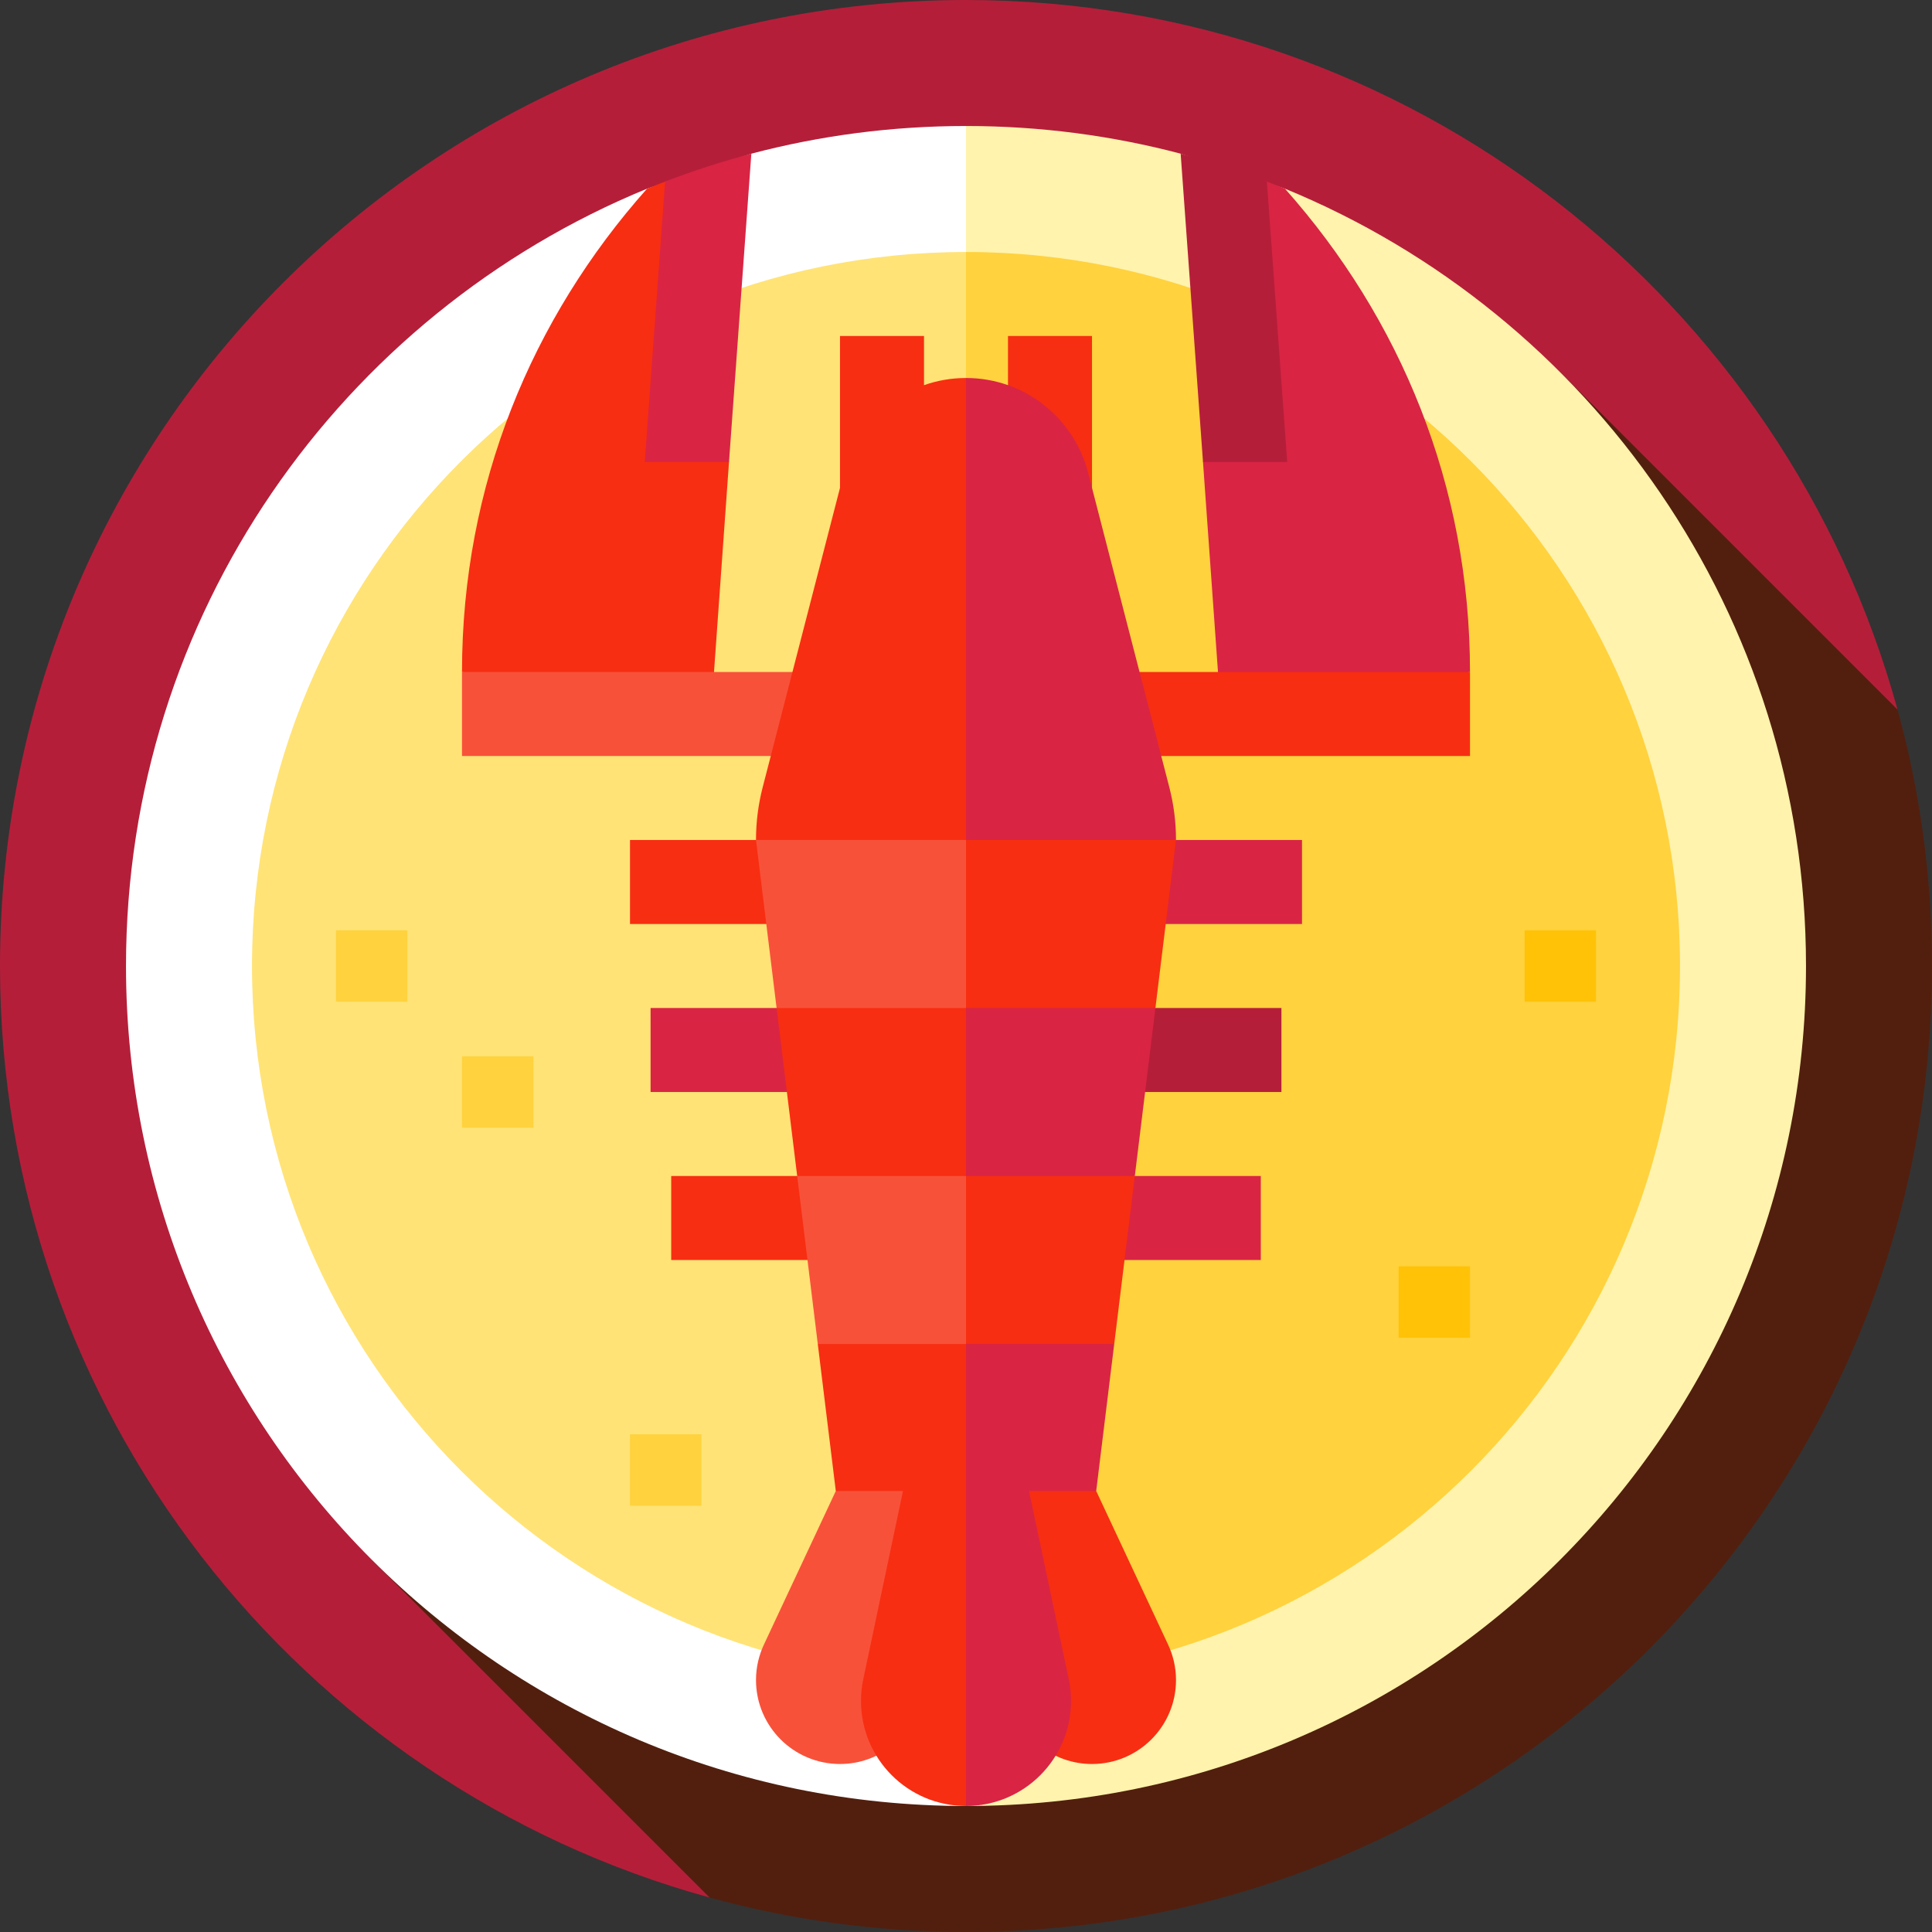 <?xml version="1.0" encoding="iso-8859-1"?>
<!-- Generator: Adobe Illustrator 19.0.0, SVG Export Plug-In . SVG Version: 6.00 Build 0)  -->
<svg version="1.1" id="Layer_1" xmlns="http://www.w3.org/2000/svg" xmlns:xlink="http://www.w3.org/1999/xlink" x="0px" y="0px"
	 viewBox="0 0 512 512" style="enable-background:new 0 0 512 512;" xml:space="preserve">
<rect x="0" y="0" width="512" height="512" fill="#333333" stroke="none"/>
<path style="fill:#B51E39;" d="M502.865,188.049C473.095,79.648,373.856,0,256,0C114.615,0,0,114.615,0,256
	c0,117.856,79.648,217.094,188.049,246.865L502.865,188.049z"/>
<path style="fill:#521F0E;" d="M512,256c0-23.529-3.191-46.309-9.135-67.951l-89.458-89.458L98.592,413.408l89.458,89.458
	c21.641,5.944,44.422,9.135,67.951,9.135C397.385,512,512,397.384,512,256z"/>
<path style="fill:#FFF3AD;" d="M340.56,50.013l-27.668-9.286c-18.16-4.786-37.229-7.336-56.892-7.336L144.696,256L256,478.609
	c122.943,0,222.609-99.665,222.609-222.609C478.609,162.991,421.567,83.304,340.56,50.013z"/>
<path style="fill:#FFFFFF;" d="M199.109,40.727l-27.669,9.286C90.433,83.304,33.391,162.991,33.391,256
	c0,122.943,99.665,222.609,222.609,222.609V33.391C236.337,33.391,217.268,35.941,199.109,40.727z"/>
<path style="fill:#FFD23E;" d="M256,66.783L161.391,256L256,445.217c104.501,0,189.217-84.715,189.217-189.217
	S360.501,66.783,256,66.783z"/>
<path style="fill:#FFE376;" d="M66.783,256c0,104.503,84.716,189.217,189.217,189.217V66.783
	C151.499,66.783,66.783,151.497,66.783,256z"/>
<path style="fill:#F72E12;" d="M122.435,178.087l65.997,10.999l4.762-66.651l-16.267-74.573c-1.839,0.699-3.665,1.42-5.48,2.166
	C140.96,84.322,122.435,128.525,122.435,178.087z"/>
<g>
	<path style="fill:#D92444;" d="M176.26,48.116l-5.385,74.319h22.318l5.92-81.695C191.319,42.793,183.694,45.262,176.26,48.116z"/>
	<path style="fill:#D92444;" d="M389.565,178.087l-65.997,10.999l-4.762-66.651l16.267-74.573c1.839,0.699,3.665,1.42,5.479,2.166
		C371.04,84.322,389.565,128.525,389.565,178.087z"/>
</g>
<path style="fill:#B51E39;" d="M335.74,48.116l5.385,74.319h-22.318l-5.92-81.695C320.681,42.793,328.306,45.262,335.74,48.116z"/>
<rect x="256" y="178.087" style="fill:#F72E12;" width="133.565" height="22.261"/>
<rect x="122.435" y="178.087" style="fill:#F8513A;" width="133.565" height="22.261"/>
<g>
	<rect x="177.875" y="311.652" style="fill:#F72E12;" width="78.125" height="22.261"/>
	<rect x="222.609" y="89.043" style="fill:#F72E12;" width="22.261" height="44.522"/>
	<rect x="267.13" y="89.043" style="fill:#F72E12;" width="22.261" height="44.522"/>
</g>
<rect x="172.41" y="267.13" style="fill:#D92444;" width="83.59" height="22.261"/>
<rect x="166.957" y="222.609" style="fill:#F72E12;" width="89.043" height="22.261"/>
<rect x="256" y="311.652" style="fill:#D92444;" width="78.125" height="22.261"/>
<rect x="256" y="267.13" style="fill:#B51E39;" width="83.59" height="22.261"/>
<rect x="256" y="222.609" style="fill:#D92444;" width="89.043" height="22.261"/>
<path style="fill:#F72E12;" d="M290.504,395.13l18.952,40.495c1.393,2.908,2.196,6.153,2.196,9.592
	c0,12.295-9.966,22.261-22.261,22.261c-10.489,0-19.261-7.264-21.618-17.031l-21.148-87.484L290.504,395.13z"/>
<path style="fill:#F8513A;" d="M221.496,395.13l-18.952,40.495c-1.394,2.908-2.196,6.153-2.196,9.592
	c0,12.295,9.966,22.261,22.261,22.261c10.489,0,19.261-7.264,21.618-17.031l21.148-87.484L221.496,395.13z"/>
<path style="fill:#D92444;" d="M283.263,445.187l-10.567-50.057L244.87,372.87L256,478.609c15.368,0,27.826-12.458,27.826-27.826
	C283.826,448.866,283.632,446.995,283.263,445.187z"/>
<g>
	<path style="fill:#F72E12;" d="M239.304,395.13l-10.567,50.057c-0.37,1.808-0.563,3.679-0.563,5.595
		c0,15.368,12.458,27.826,27.826,27.826V372.87L239.304,395.13z"/>
	<polygon style="fill:#F72E12;" points="306.195,267.13 311.652,222.609 244.87,200.348 244.87,289.391 	"/>
	<polygon style="fill:#F72E12;" points="244.87,289.391 244.87,378.435 295.279,356.174 300.738,311.652 	"/>
</g>
<g>
	<polygon style="fill:#D92444;" points="256,311.652 300.738,311.652 306.195,267.13 256,267.13 244.87,289.391 	"/>
	<polygon style="fill:#D92444;" points="256,395.13 290.504,395.13 295.279,356.174 256,356.174 244.87,375.652 	"/>
</g>
<g>
	<polygon style="fill:#F8513A;" points="256,200.348 200.348,222.609 205.805,267.13 230.903,278.261 256,267.13 	"/>
	<polygon style="fill:#F8513A;" points="256,311.652 233.631,300.522 211.262,311.652 216.721,356.174 236.36,367.304 256,356.174 	
		"/>
</g>
<g>
	<polygon style="fill:#F72E12;" points="216.721,356.174 221.496,395.13 256,395.13 256,356.174 	"/>
	<polygon style="fill:#F72E12;" points="256,267.13 205.805,267.13 211.262,311.652 256,311.652 	"/>
</g>
<path style="fill:#D92444;" d="M309.886,208.651l-21.546-83.432c-3.724-14.417-16.79-25.046-32.339-25.046l-33.391,89.043
	L256,222.609h55.652C311.652,217.788,311.038,213.112,309.886,208.651z"/>
<path style="fill:#F72E12;" d="M223.668,125.191c-0.008,0.029-21.554,83.46-21.554,83.46c-1.152,4.461-1.766,9.137-1.766,13.958H256
	V100.174C240.451,100.174,227.385,110.802,223.668,125.191z"/>
<g>
	<rect x="404.035" y="246.539" style="fill:#FFC207;" width="18.922" height="18.922"/>
	<rect x="370.643" y="335.583" style="fill:#FFC207;" width="18.922" height="18.922"/>
</g>
<g>
	<rect x="89.043" y="246.539" style="fill:#FFD23E;" width="18.922" height="18.922"/>
	<rect x="122.435" y="279.93" style="fill:#FFD23E;" width="18.922" height="18.922"/>
	<rect x="166.957" y="380.104" style="fill:#FFD23E;" width="18.922" height="18.922"/>
</g>
<g>
</g>
<g>
</g>
<g>
</g>
<g>
</g>
<g>
</g>
<g>
</g>
<g>
</g>
<g>
</g>
<g>
</g>
<g>
</g>
<g>
</g>
<g>
</g>
<g>
</g>
<g>
</g>
<g>
</g>
</svg>
